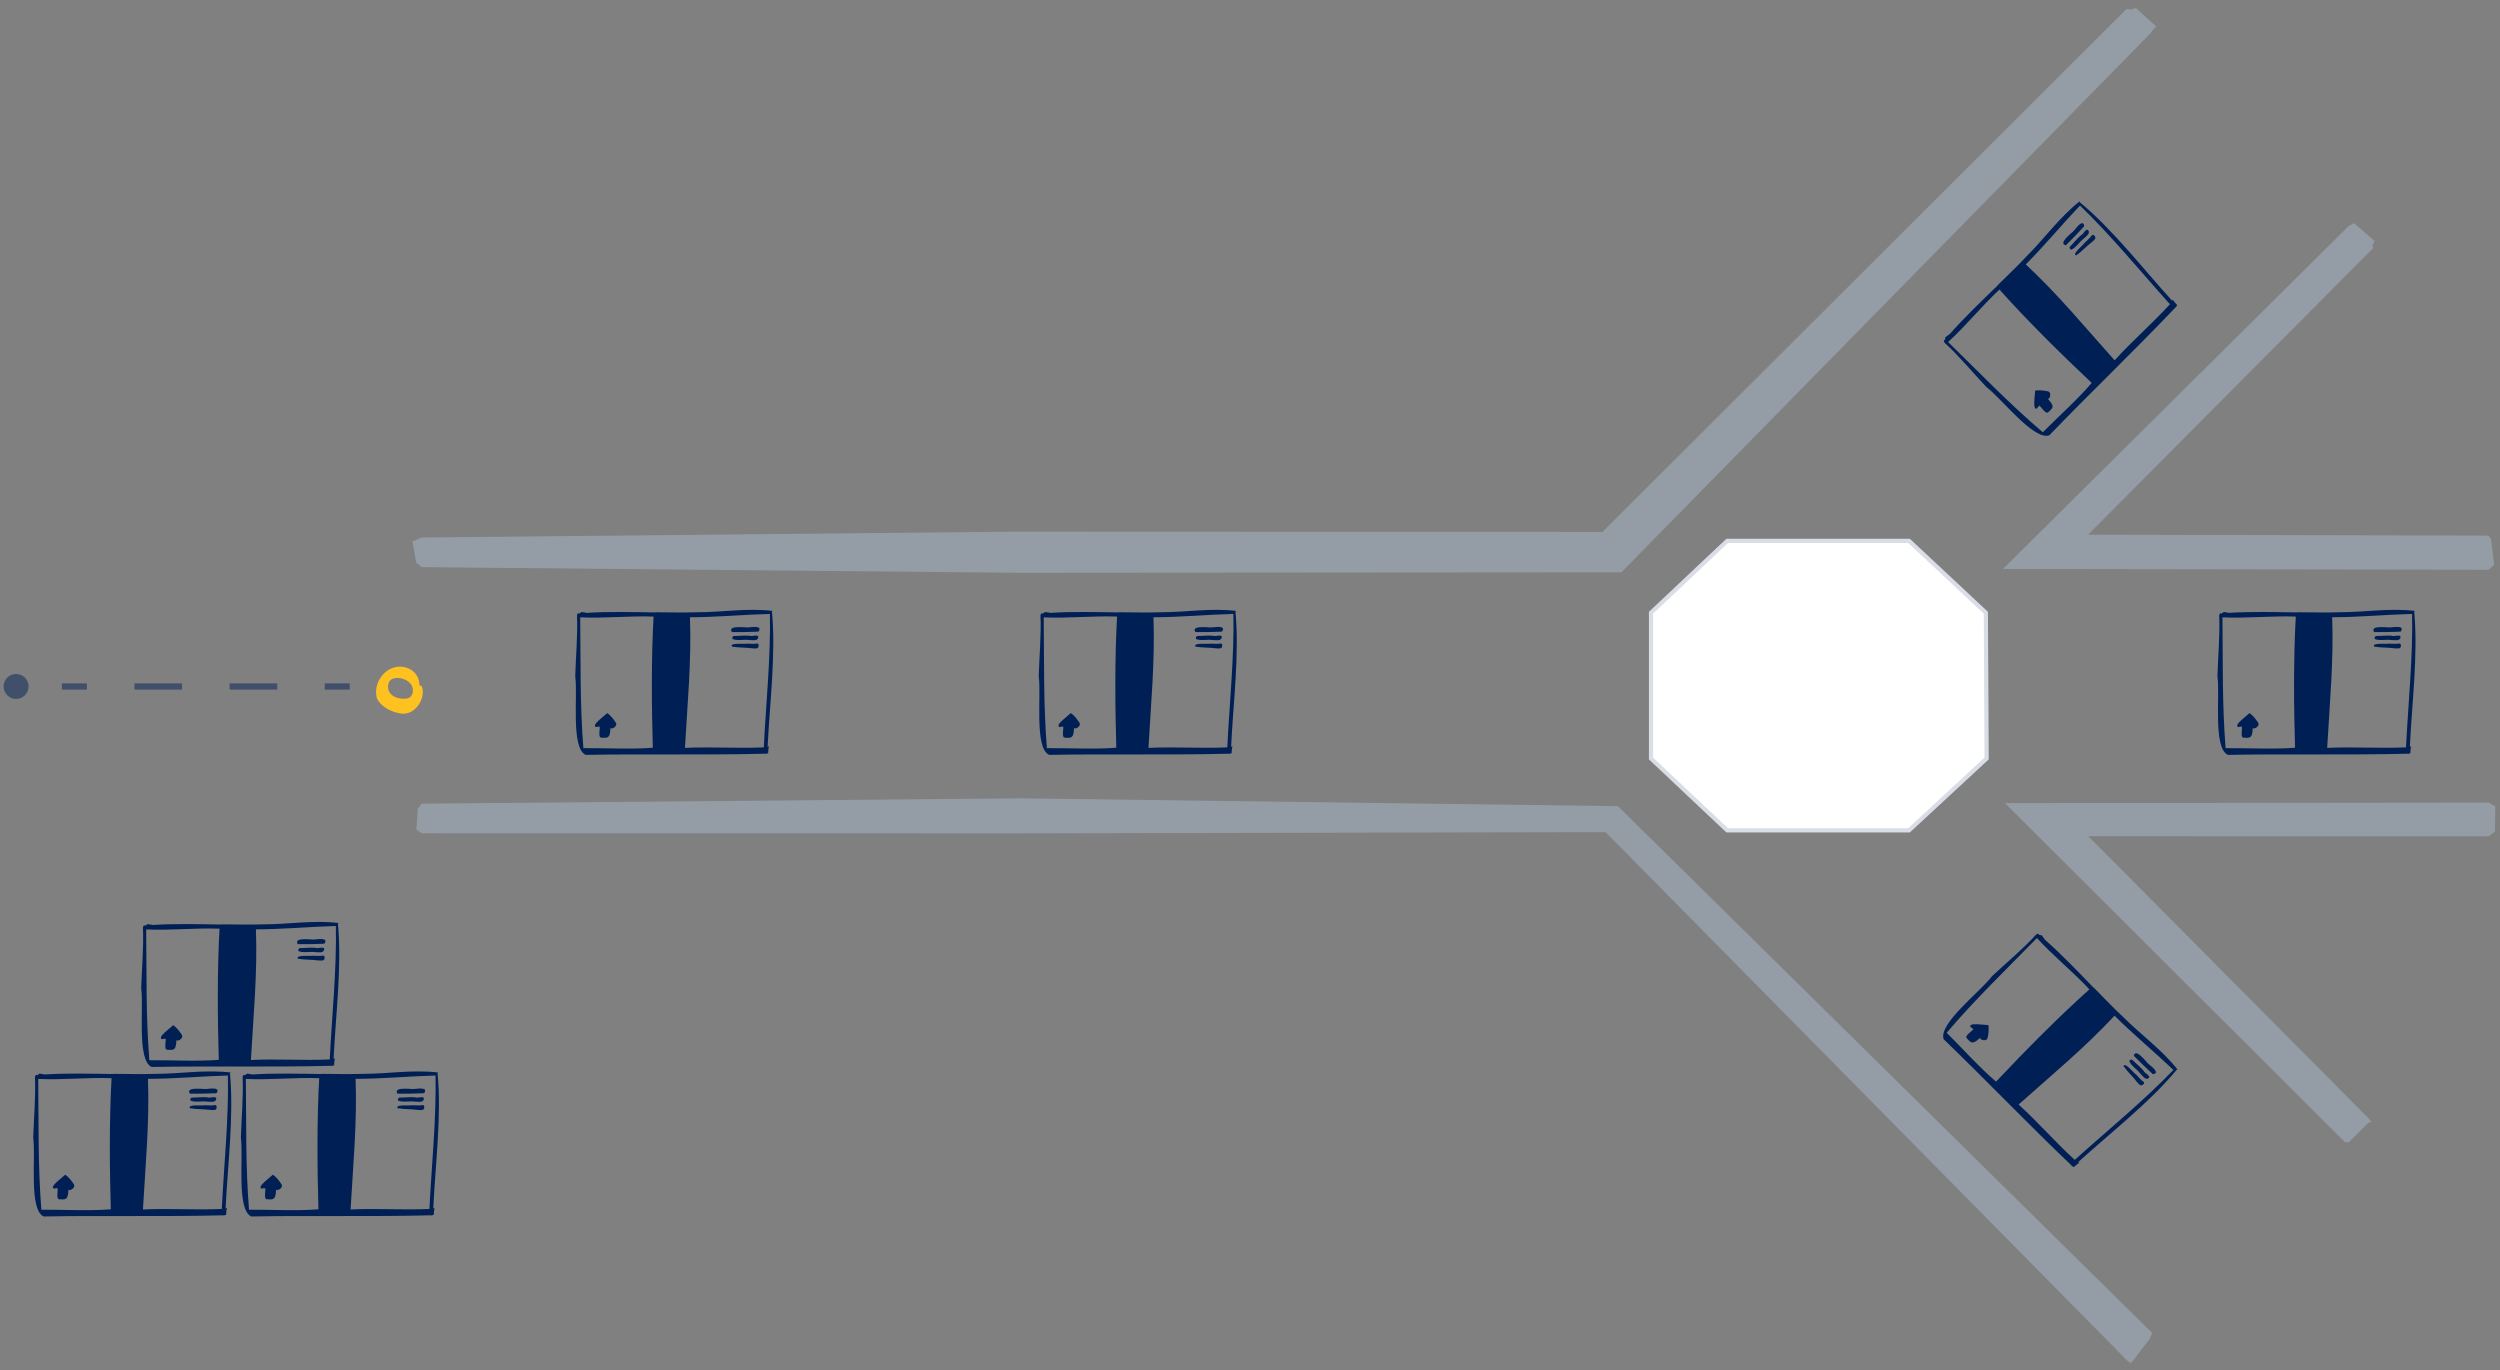 <svg width="301" height="165" viewBox="0 0 301 165" fill="none" xmlns="http://www.w3.org/2000/svg">
<rect x="0" y="0" width="301" height="165" fill="#808080" stroke="none"/>
<g opacity="0.5">
<path d="M10.456 82.279H7.449V83.031H10.456V82.279Z" fill="#001F55"/>
<path d="M10.467 83.031L10.457 82.279H10.467V83.031Z" fill="#001F55"/>
<path d="M33.378 83.031H27.645V82.279H33.378V83.031ZM21.921 83.031H16.188V82.279H21.921V83.031Z" fill="#001F55"/>
<path d="M42.109 82.279H39.102V83.031H42.109V82.279Z" fill="#001F55"/>
</g>
<g opacity="0.5">
<path d="M1.937 84.154C2.768 84.154 3.441 83.481 3.441 82.65C3.441 81.82 2.768 81.147 1.937 81.147C1.107 81.147 0.434 81.82 0.434 82.65C0.434 83.481 1.107 84.154 1.937 84.154Z" fill="#001F55"/>
</g>
<path d="M48.102 85.878C47.049 85.678 45.896 85.106 45.395 84.114C45.004 82.801 45.656 81.357 46.788 80.646C48.352 79.704 50.517 80.576 50.507 82.54C50.898 82.44 50.878 83.082 50.908 83.332C50.878 84.755 49.615 86.229 48.102 85.878ZM48.803 84.114C49.806 84.134 49.966 82.841 49.355 82.249C48.763 81.538 46.929 81.237 46.748 82.41C46.498 83.623 47.761 84.234 48.803 84.114Z" fill="#FEC220"/>
<path d="M91.417 75.611C91.467 75.751 91.437 76.031 91.237 76.052C90.194 76.092 89.152 76.122 88.119 76.102C87.638 75.35 89.182 75.52 89.613 75.52C90.184 75.631 90.946 75.32 91.417 75.6V75.611Z" fill="#001F55"/>
<path d="M91.285 76.743C91.235 77.234 90.493 77.054 90.142 77.054C89.511 76.974 88.789 77.174 88.207 76.944C88.107 76.813 88.207 76.563 88.398 76.573C89.009 76.573 89.631 76.483 90.242 76.543C90.533 76.683 91.325 76.312 91.295 76.733L91.285 76.743Z" fill="#001F55"/>
<path d="M91.343 77.736C91.353 78.187 90.872 78.066 90.551 78.056C89.78 77.946 88.988 77.996 88.226 77.866C88.176 77.926 88.166 77.866 88.126 77.836C87.795 77.365 89.629 77.565 89.91 77.495C90.331 77.495 90.762 77.555 91.173 77.475C91.313 77.465 91.343 77.645 91.333 77.746L91.343 77.736Z" fill="#001F55"/>
<path d="M74.174 87.068C74.375 87.499 73.493 87.92 73.503 87.599C73.453 88.882 73.232 88.872 72.37 88.812C71.999 88.782 72.25 87.789 72.2 87.489C72.059 87.489 71.909 87.489 71.779 87.539C71.097 87.348 72.891 86.106 73.112 85.855C73.533 86.135 73.894 86.617 74.184 87.068H74.174Z" fill="#001F55"/>
<path d="M92.954 73.616C92.954 73.616 93.014 73.576 93.044 73.556C89.977 73.185 86.98 73.716 83.902 73.716C83.922 73.706 83.933 73.696 83.902 73.716C82.198 73.776 80.605 73.716 78.911 73.716C78.911 73.716 78.891 73.726 78.881 73.736C76.274 73.696 73.187 73.616 70.571 73.796C70.571 73.796 70.591 73.796 70.611 73.776C70.4 73.756 70.21 73.726 70.02 73.686C69.929 73.756 69.829 73.816 69.739 73.886C69.589 73.726 69.448 74.007 69.468 74.147C69.579 76.302 69.318 79.259 69.258 81.424C69.589 83.66 68.707 90.065 70.511 90.887C77.708 90.756 84.955 90.927 92.142 90.746C92.192 90.787 92.272 90.766 92.322 90.726C92.382 90.726 92.433 90.696 92.483 90.686C92.483 90.406 92.523 90.125 92.573 89.844C92.523 89.864 92.473 89.894 92.423 89.914C92.663 84.752 93.435 78.758 92.944 73.636L92.954 73.616ZM78.6 90.025C76.034 90.235 72.796 90.055 70.24 90.075C69.819 84.892 69.919 79.52 69.859 74.328C72.726 74.468 75.823 74.127 78.69 74.237C78.409 79.239 78.45 85.043 78.6 90.035V90.025ZM91.951 89.985C91.951 89.985 91.921 89.985 91.901 89.985C88.754 90.125 85.617 89.894 82.469 90.045C82.76 84.852 83.271 79.52 83.07 74.317C86.248 74.317 89.516 73.997 92.693 73.917C92.814 78.989 92.212 84.882 91.962 89.975L91.951 89.985Z" fill="#001F55"/>
<path d="M83.059 74.317C83.089 74.518 83.109 74.448 83.059 74.317V74.317Z" fill="#001F55"/>
<path d="M26.159 131.186C26.209 131.327 26.179 131.607 25.979 131.627C24.936 131.667 23.894 131.698 22.861 131.678C22.38 130.926 23.924 131.096 24.355 131.096C24.926 131.206 25.688 130.896 26.159 131.176V131.186Z" fill="#001F55"/>
<path d="M26.027 132.319C25.977 132.81 25.235 132.63 24.884 132.63C24.253 132.55 23.531 132.75 22.95 132.52C22.849 132.389 22.95 132.139 23.14 132.149C23.752 132.149 24.373 132.058 24.985 132.119C25.275 132.259 26.067 131.888 26.037 132.309L26.027 132.319Z" fill="#001F55"/>
<path d="M26.085 133.311C26.096 133.762 25.614 133.642 25.294 133.632C24.522 133.522 23.73 133.572 22.968 133.442C22.918 133.502 22.908 133.442 22.868 133.412C22.537 132.94 24.371 133.141 24.652 133.071C25.073 133.071 25.504 133.131 25.915 133.051C26.055 133.041 26.085 133.221 26.076 133.321L26.085 133.311Z" fill="#001F55"/>
<path d="M8.916 142.644C9.117 143.075 8.235 143.496 8.245 143.175C8.195 144.458 7.974 144.448 7.112 144.388C6.741 144.358 6.992 143.365 6.942 143.065C6.801 143.065 6.651 143.065 6.521 143.115C5.839 142.924 7.633 141.681 7.854 141.431C8.275 141.711 8.636 142.192 8.927 142.644H8.916Z" fill="#001F55"/>
<path d="M27.696 129.192C27.696 129.192 27.756 129.152 27.786 129.132C24.719 128.761 21.722 129.292 18.645 129.292C18.665 129.282 18.675 129.272 18.645 129.292C16.941 129.352 15.347 129.292 13.653 129.292C13.653 129.292 13.633 129.302 13.623 129.312C11.017 129.272 7.929 129.192 5.313 129.372C5.313 129.372 5.333 129.372 5.353 129.352C5.143 129.332 4.952 129.302 4.762 129.262C4.672 129.332 4.571 129.392 4.481 129.462C4.331 129.302 4.19 129.583 4.21 129.723C4.321 131.878 4.06 134.835 4 137C4.331 139.235 3.449 145.641 5.253 146.463C12.45 146.332 19.697 146.503 26.884 146.322C26.934 146.362 27.015 146.342 27.065 146.302C27.125 146.302 27.175 146.272 27.225 146.262C27.225 145.981 27.265 145.701 27.315 145.42C27.265 145.44 27.215 145.47 27.165 145.49C27.405 140.328 28.177 134.334 27.686 129.212L27.696 129.192ZM13.342 145.6C10.776 145.811 7.538 145.631 4.982 145.651C4.561 140.468 4.662 135.096 4.601 129.903C7.468 130.044 10.566 129.703 13.432 129.813C13.152 134.815 13.192 140.619 13.342 145.611V145.6ZM26.694 145.56C26.694 145.56 26.664 145.56 26.644 145.56C23.496 145.701 20.359 145.47 17.211 145.621C17.502 140.428 18.013 135.096 17.813 129.893C20.99 129.893 24.258 129.573 27.436 129.492C27.556 134.564 26.954 140.458 26.704 145.55L26.694 145.56Z" fill="#001F55"/>
<path d="M17.801 129.893C17.831 130.094 17.851 130.024 17.801 129.893V129.893Z" fill="#001F55"/>
<path d="M51.159 131.186C51.209 131.327 51.179 131.607 50.979 131.627C49.936 131.667 48.894 131.698 47.861 131.678C47.38 130.926 48.924 131.096 49.355 131.096C49.926 131.206 50.688 130.896 51.159 131.176V131.186Z" fill="#001F55"/>
<path d="M51.027 132.319C50.977 132.81 50.235 132.63 49.884 132.63C49.253 132.55 48.531 132.75 47.95 132.52C47.849 132.389 47.95 132.139 48.14 132.149C48.752 132.149 49.373 132.058 49.984 132.119C50.275 132.259 51.067 131.888 51.037 132.309L51.027 132.319Z" fill="#001F55"/>
<path d="M51.086 133.311C51.096 133.762 50.614 133.642 50.294 133.632C49.522 133.522 48.73 133.572 47.968 133.442C47.918 133.502 47.908 133.442 47.868 133.412C47.537 132.94 49.371 133.141 49.652 133.071C50.073 133.071 50.504 133.131 50.915 133.051C51.055 133.041 51.086 133.221 51.075 133.321L51.086 133.311Z" fill="#001F55"/>
<path d="M33.916 142.644C34.117 143.075 33.235 143.496 33.245 143.175C33.195 144.458 32.974 144.448 32.112 144.388C31.741 144.358 31.992 143.365 31.942 143.065C31.802 143.065 31.651 143.065 31.521 143.115C30.839 142.924 32.633 141.681 32.854 141.431C33.275 141.711 33.636 142.192 33.926 142.644H33.916Z" fill="#001F55"/>
<path d="M52.696 129.192C52.696 129.192 52.756 129.152 52.786 129.132C49.719 128.761 46.722 129.292 43.645 129.292C43.665 129.282 43.675 129.272 43.645 129.292C41.941 129.352 40.347 129.292 38.653 129.292C38.653 129.292 38.633 129.302 38.623 129.312C36.017 129.272 32.929 129.192 30.313 129.372C30.313 129.372 30.333 129.372 30.353 129.352C30.143 129.332 29.952 129.302 29.762 129.262C29.672 129.332 29.571 129.392 29.481 129.462C29.331 129.302 29.19 129.583 29.21 129.723C29.321 131.878 29.06 134.835 29 137C29.331 139.235 28.449 145.641 30.253 146.463C37.45 146.332 44.697 146.503 51.884 146.322C51.934 146.362 52.014 146.342 52.065 146.302C52.125 146.302 52.175 146.272 52.225 146.262C52.225 145.981 52.265 145.701 52.315 145.42C52.265 145.44 52.215 145.47 52.165 145.49C52.405 140.328 53.177 134.334 52.686 129.212L52.696 129.192ZM38.342 145.6C35.776 145.811 32.538 145.631 29.982 145.651C29.561 140.468 29.662 135.096 29.601 129.903C32.468 130.044 35.566 129.703 38.432 129.813C38.152 134.815 38.192 140.619 38.342 145.611V145.6ZM51.694 145.56C51.694 145.56 51.664 145.56 51.644 145.56C48.496 145.701 45.359 145.47 42.211 145.621C42.502 140.428 43.013 135.096 42.813 129.893C45.99 129.893 49.258 129.573 52.435 129.492C52.556 134.564 51.954 140.458 51.704 145.55L51.694 145.56Z" fill="#001F55"/>
<path d="M42.801 129.893C42.831 130.094 42.851 130.024 42.801 129.893V129.893Z" fill="#001F55"/>
<path d="M39.159 113.186C39.209 113.327 39.179 113.607 38.979 113.627C37.936 113.667 36.894 113.698 35.861 113.678C35.38 112.926 36.924 113.096 37.355 113.096C37.926 113.206 38.688 112.896 39.159 113.176V113.186Z" fill="#001F55"/>
<path d="M39.027 114.319C38.977 114.81 38.235 114.63 37.884 114.63C37.253 114.55 36.531 114.75 35.95 114.52C35.849 114.389 35.95 114.139 36.14 114.149C36.752 114.149 37.373 114.058 37.984 114.119C38.275 114.259 39.067 113.888 39.037 114.309L39.027 114.319Z" fill="#001F55"/>
<path d="M39.086 115.311C39.096 115.762 38.614 115.642 38.294 115.632C37.522 115.522 36.73 115.572 35.968 115.442C35.918 115.502 35.908 115.442 35.868 115.412C35.537 114.94 37.371 115.141 37.652 115.071C38.073 115.071 38.504 115.131 38.915 115.051C39.055 115.041 39.086 115.221 39.075 115.321L39.086 115.311Z" fill="#001F55"/>
<path d="M21.916 124.644C22.117 125.075 21.235 125.496 21.245 125.175C21.195 126.458 20.974 126.448 20.112 126.388C19.741 126.358 19.992 125.365 19.942 125.065C19.802 125.065 19.651 125.065 19.521 125.115C18.839 124.924 20.634 123.681 20.854 123.431C21.275 123.711 21.636 124.192 21.927 124.644H21.916Z" fill="#001F55"/>
<path d="M40.696 111.192C40.696 111.192 40.756 111.152 40.786 111.132C37.719 110.761 34.722 111.292 31.645 111.292C31.665 111.282 31.675 111.272 31.645 111.292C29.941 111.352 28.347 111.292 26.653 111.292C26.653 111.292 26.633 111.302 26.623 111.312C24.017 111.272 20.929 111.192 18.313 111.372C18.313 111.372 18.333 111.372 18.353 111.352C18.143 111.332 17.952 111.302 17.762 111.262C17.672 111.332 17.571 111.392 17.481 111.462C17.331 111.302 17.19 111.583 17.21 111.723C17.321 113.878 17.06 116.835 17 119C17.331 121.235 16.449 127.641 18.253 128.463C25.45 128.332 32.697 128.503 39.884 128.322C39.934 128.362 40.014 128.342 40.065 128.302C40.125 128.302 40.175 128.272 40.225 128.262C40.225 127.981 40.265 127.701 40.315 127.42C40.265 127.44 40.215 127.47 40.165 127.49C40.405 122.328 41.177 116.334 40.686 111.212L40.696 111.192ZM26.342 127.6C23.776 127.811 20.538 127.631 17.982 127.651C17.561 122.468 17.662 117.096 17.601 111.903C20.468 112.044 23.566 111.703 26.432 111.813C26.152 116.815 26.192 122.619 26.342 127.611V127.6ZM39.694 127.56C39.694 127.56 39.664 127.56 39.644 127.56C36.496 127.701 33.359 127.47 30.211 127.621C30.502 122.428 31.013 117.096 30.813 111.893C33.99 111.893 37.258 111.573 40.435 111.492C40.556 116.564 39.954 122.458 39.704 127.55L39.694 127.56Z" fill="#001F55"/>
<path d="M30.801 111.893C30.831 112.094 30.851 112.024 30.801 111.893V111.893Z" fill="#001F55"/>
<path d="M147.226 75.611C147.276 75.751 147.246 76.031 147.045 76.052C146.003 76.092 144.96 76.122 143.928 76.102C143.447 75.35 144.99 75.52 145.421 75.52C145.993 75.631 146.755 75.32 147.226 75.6V75.611Z" fill="#001F55"/>
<path d="M147.097 76.743C147.047 77.234 146.305 77.054 145.955 77.054C145.323 76.974 144.601 77.174 144.02 76.944C143.92 76.813 144.02 76.563 144.21 76.573C144.822 76.573 145.443 76.483 146.055 76.543C146.345 76.683 147.137 76.312 147.107 76.733L147.097 76.743Z" fill="#001F55"/>
<path d="M147.156 77.736C147.166 78.187 146.685 78.066 146.364 78.056C145.592 77.946 144.8 77.996 144.038 77.866C143.988 77.926 143.978 77.866 143.938 77.836C143.607 77.365 145.442 77.565 145.722 77.495C146.143 77.495 146.574 77.555 146.985 77.475C147.126 77.465 147.156 77.645 147.146 77.746L147.156 77.736Z" fill="#001F55"/>
<path d="M129.987 87.068C130.187 87.499 129.305 87.92 129.315 87.599C129.265 88.882 129.045 88.872 128.183 88.812C127.812 88.782 128.062 87.789 128.012 87.489C127.872 87.489 127.721 87.489 127.591 87.539C126.91 87.348 128.704 86.105 128.924 85.855C129.345 86.135 129.706 86.617 129.997 87.068H129.987Z" fill="#001F55"/>
<path d="M148.759 73.616C148.759 73.616 148.819 73.576 148.849 73.556C145.782 73.185 142.784 73.716 139.707 73.716C139.727 73.706 139.737 73.696 139.707 73.716C138.003 73.776 136.409 73.716 134.715 73.716C134.715 73.716 134.695 73.726 134.685 73.736C132.079 73.696 128.992 73.616 126.376 73.796C126.376 73.796 126.396 73.796 126.416 73.776C126.205 73.756 126.015 73.726 125.824 73.686C125.734 73.756 125.634 73.816 125.544 73.886C125.393 73.726 125.253 74.007 125.273 74.147C125.383 76.302 125.123 79.259 125.062 81.424C125.393 83.66 124.511 90.065 126.315 90.887C133.512 90.756 140.76 90.927 147.947 90.746C147.997 90.787 148.077 90.766 148.127 90.726C148.187 90.726 148.237 90.696 148.287 90.686C148.287 90.406 148.328 90.125 148.378 89.844C148.328 89.864 148.277 89.894 148.227 89.914C148.468 84.752 149.24 78.758 148.749 73.636L148.759 73.616ZM134.405 90.025C131.839 90.235 128.601 90.055 126.045 90.075C125.624 84.892 125.724 79.52 125.664 74.328C128.531 74.468 131.628 74.127 134.495 74.237C134.214 79.239 134.254 85.043 134.405 90.035V90.025ZM147.756 89.985C147.756 89.985 147.726 89.985 147.706 89.985C144.559 90.125 141.421 89.894 138.274 90.045C138.564 84.852 139.076 79.52 138.875 74.317C142.053 74.317 145.32 73.997 148.498 73.917C148.618 78.989 148.017 84.882 147.766 89.975L147.756 89.985Z" fill="#001F55"/>
<path d="M138.863 74.317C138.893 74.518 138.913 74.448 138.863 74.317V74.317Z" fill="#001F55"/>
<path d="M228.917 75.611C228.967 75.751 228.937 76.031 228.737 76.052C227.694 76.092 226.652 76.122 225.619 76.102C225.138 75.35 226.682 75.52 227.113 75.52C227.684 75.631 228.446 75.32 228.917 75.6V75.611Z" fill="#001F55"/>
<path d="M228.789 76.743C228.739 77.234 227.997 77.054 227.646 77.054C227.014 76.974 226.293 77.174 225.711 76.944C225.611 76.813 225.711 76.563 225.902 76.573C226.513 76.573 227.135 76.483 227.746 76.543C228.037 76.683 228.829 76.312 228.799 76.733L228.789 76.743Z" fill="#001F55"/>
<path d="M228.847 77.736C228.857 78.187 228.376 78.066 228.055 78.056C227.283 77.946 226.492 77.996 225.73 77.866C225.68 77.926 225.67 77.866 225.63 77.836C225.299 77.365 227.133 77.565 227.414 77.495C227.835 77.495 228.266 77.555 228.677 77.475C228.817 77.465 228.847 77.645 228.837 77.746L228.847 77.736Z" fill="#001F55"/>
<path d="M211.678 87.068C211.879 87.499 210.997 87.92 211.007 87.599C210.957 88.882 210.736 88.872 209.874 88.812C209.503 88.782 209.754 87.789 209.704 87.489C209.563 87.489 209.413 87.489 209.283 87.539C208.601 87.348 210.395 86.106 210.616 85.855C211.037 86.135 211.398 86.617 211.688 87.068H211.678Z" fill="#001F55"/>
<path d="M230.454 73.616C230.454 73.616 230.514 73.576 230.544 73.556C227.477 73.185 224.48 73.716 221.402 73.716C221.423 73.706 221.433 73.696 221.402 73.716C219.698 73.776 218.105 73.716 216.411 73.716C216.411 73.716 216.391 73.726 216.381 73.736C213.774 73.696 210.687 73.616 208.071 73.796C208.071 73.796 208.091 73.796 208.111 73.776C207.901 73.756 207.71 73.726 207.52 73.686C207.429 73.756 207.329 73.816 207.239 73.886C207.089 73.726 206.948 74.007 206.968 74.147C207.079 76.302 206.818 79.259 206.758 81.424C207.089 83.66 206.207 90.065 208.011 90.887C215.208 90.756 222.455 90.927 229.642 90.746C229.692 90.787 229.772 90.766 229.822 90.726C229.883 90.726 229.933 90.696 229.983 90.686C229.983 90.406 230.023 90.125 230.073 89.844C230.023 89.864 229.973 89.894 229.923 89.914C230.163 84.752 230.935 78.758 230.444 73.636L230.454 73.616ZM216.1 90.025C213.534 90.235 210.296 90.055 207.74 90.075C207.319 84.892 207.419 79.52 207.359 74.328C210.226 74.468 213.323 74.127 216.19 74.237C215.909 79.239 215.95 85.043 216.1 90.035V90.025ZM229.452 89.985C229.452 89.985 229.421 89.985 229.401 89.985C226.254 90.125 223.117 89.894 219.969 90.045C220.26 84.852 220.771 79.52 220.57 74.317C223.748 74.317 227.016 73.997 230.193 73.917C230.314 78.989 229.712 84.882 229.462 89.975L229.452 89.985Z" fill="#001F55"/>
<path d="M220.57 74.317C220.6 74.518 220.62 74.448 220.57 74.317V74.317Z" fill="#001F55"/>
<path d="M289.144 75.611C289.194 75.751 289.164 76.031 288.963 76.052C287.921 76.092 286.878 76.122 285.846 76.102C285.365 75.35 286.908 75.52 287.339 75.52C287.911 75.631 288.673 75.32 289.144 75.6V75.611Z" fill="#001F55"/>
<path d="M289.015 76.743C288.965 77.234 288.223 77.054 287.873 77.054C287.241 76.974 286.519 77.174 285.938 76.944C285.838 76.813 285.938 76.563 286.128 76.573C286.74 76.573 287.361 76.483 287.973 76.543C288.263 76.683 289.055 76.312 289.025 76.733L289.015 76.743Z" fill="#001F55"/>
<path d="M289.074 77.736C289.084 78.187 288.603 78.066 288.282 78.056C287.51 77.946 286.718 77.996 285.956 77.866C285.906 77.926 285.896 77.866 285.856 77.836C285.525 77.365 287.36 77.565 287.64 77.495C288.061 77.495 288.492 77.555 288.903 77.475C289.044 77.465 289.074 77.645 289.064 77.746L289.074 77.736Z" fill="#001F55"/>
<path d="M271.905 87.068C272.105 87.499 271.223 87.92 271.233 87.599C271.183 88.882 270.963 88.872 270.101 88.812C269.73 88.782 269.98 87.789 269.93 87.489C269.79 87.489 269.639 87.489 269.509 87.539C268.827 87.348 270.622 86.106 270.842 85.855C271.263 86.135 271.624 86.617 271.915 87.068H271.905Z" fill="#001F55"/>
<path d="M290.677 73.616C290.677 73.616 290.737 73.576 290.767 73.556C287.7 73.185 284.702 73.716 281.625 73.716C281.645 73.706 281.655 73.696 281.625 73.716C279.921 73.776 278.327 73.716 276.633 73.716C276.633 73.716 276.613 73.726 276.603 73.736C273.997 73.696 270.91 73.616 268.294 73.796C268.294 73.796 268.314 73.796 268.334 73.776C268.123 73.756 267.933 73.726 267.742 73.686C267.652 73.756 267.552 73.816 267.462 73.886C267.311 73.726 267.171 74.007 267.191 74.147C267.301 76.302 267.041 79.259 266.98 81.424C267.311 83.66 266.429 90.065 268.233 90.887C275.43 90.756 282.678 90.927 289.865 90.746C289.915 90.787 289.995 90.766 290.045 90.726C290.105 90.726 290.155 90.696 290.205 90.686C290.205 90.406 290.246 90.125 290.296 89.844C290.246 89.864 290.195 89.894 290.145 89.914C290.386 84.752 291.158 78.758 290.667 73.636L290.677 73.616ZM276.323 90.025C273.757 90.235 270.519 90.055 267.963 90.075C267.542 84.892 267.642 79.52 267.582 74.328C270.449 74.468 273.546 74.127 276.413 74.237C276.132 79.239 276.172 85.043 276.323 90.035V90.025ZM289.674 89.985C289.674 89.985 289.644 89.985 289.624 89.985C286.477 90.125 283.339 89.894 280.192 90.045C280.482 84.852 280.994 79.52 280.793 74.317C283.971 74.317 287.238 73.997 290.416 73.917C290.536 78.989 289.935 84.882 289.684 89.975L289.674 89.985Z" fill="#001F55"/>
<path d="M280.781 74.317C280.811 74.518 280.831 74.448 280.781 74.317V74.317Z" fill="#001F55"/>
<path d="M250.707 26.845C250.837 26.905 251.017 27.136 250.897 27.286C250.185 28.048 249.474 28.81 248.732 29.532C247.86 29.341 249.073 28.369 249.374 28.068C249.855 27.747 250.175 26.985 250.707 26.855V26.845Z" fill="#001F55"/>
<path d="M251.421 27.737C251.732 28.118 251.081 28.519 250.83 28.77C250.329 29.161 249.958 29.812 249.387 30.063C249.226 30.043 249.106 29.792 249.256 29.662C249.687 29.231 250.058 28.73 250.539 28.339C250.84 28.229 251.141 27.407 251.421 27.737Z" fill="#001F55"/>
<path d="M252.168 28.389C252.489 28.7 252.068 28.96 251.837 29.171C251.216 29.632 250.695 30.233 250.063 30.684C250.073 30.765 250.013 30.724 249.973 30.734C249.402 30.634 250.845 29.482 250.995 29.231C251.286 28.93 251.637 28.669 251.877 28.319C251.968 28.209 252.118 28.319 252.188 28.389H252.168Z" fill="#001F55"/>
<path d="M246.625 47.133C247.076 47.303 246.746 48.216 246.525 47.985C247.397 48.927 247.237 49.078 246.585 49.649C246.305 49.89 245.773 49.008 245.533 48.837C245.433 48.937 245.322 49.038 245.272 49.168C244.651 49.519 245.052 47.364 245.022 47.033C245.523 46.943 246.114 47.013 246.635 47.133H246.625Z" fill="#001F55"/>
<path d="M250.388 24.339C250.388 24.339 250.398 24.269 250.408 24.229C247.982 26.134 246.228 28.629 244.053 30.805C244.053 30.765 244.053 30.785 244.053 30.805C242.89 32.057 241.717 33.14 240.525 34.333C240.525 34.343 240.525 34.353 240.525 34.363C238.65 36.177 236.415 38.312 234.691 40.287C234.691 40.287 234.701 40.267 234.711 40.237C234.55 40.367 234.39 40.487 234.23 40.588C234.21 40.698 234.19 40.808 234.17 40.928C233.949 40.928 234.049 41.219 234.17 41.309C235.773 42.753 237.678 45.028 239.161 46.602C240.976 47.955 244.885 53.097 246.739 52.406C251.731 47.223 256.984 42.222 261.935 37.009C262.005 36.999 262.045 36.939 262.045 36.869C262.086 36.829 262.106 36.779 262.126 36.729C261.935 36.528 261.755 36.308 261.594 36.067C261.574 36.117 261.554 36.167 261.534 36.217C258.056 32.398 254.367 27.617 250.398 24.339H250.388ZM251.841 46.101C250.177 48.065 247.762 50.221 245.957 52.045C241.998 48.687 238.269 44.808 234.55 41.179C236.675 39.255 238.62 36.819 240.735 34.864C244.073 38.603 248.203 42.673 251.841 46.101ZM261.254 36.628C261.254 36.628 261.234 36.658 261.224 36.668C259.098 38.994 256.713 41.049 254.598 43.384C251.13 39.505 247.722 35.375 243.903 31.837C246.148 29.592 248.233 27.056 250.428 24.75C254.097 28.248 257.846 32.849 261.264 36.628H261.254Z" fill="#001F55"/>
<path d="M243.895 31.837C244.015 31.897 244.055 31.957 243.895 31.837V31.837Z" fill="#001F55"/>
<path d="M259.597 129.097C259.536 129.227 259.306 129.408 259.155 129.287C258.394 128.576 257.632 127.864 256.91 127.122C257.101 126.25 258.073 127.463 258.374 127.764C258.694 128.245 259.456 128.566 259.586 129.097H259.597Z" fill="#001F55"/>
<path d="M258.693 129.809C258.312 130.119 257.911 129.468 257.66 129.217C257.269 128.716 256.618 128.345 256.367 127.774C256.387 127.614 256.638 127.493 256.768 127.644C257.199 128.075 257.7 128.445 258.091 128.927C258.201 129.227 259.023 129.528 258.693 129.809Z" fill="#001F55"/>
<path d="M258.038 130.561C257.728 130.881 257.467 130.46 257.257 130.23C256.795 129.608 256.194 129.087 255.743 128.456C255.663 128.466 255.703 128.405 255.693 128.365C255.793 127.794 256.946 129.237 257.196 129.388C257.497 129.678 257.758 130.029 258.109 130.27C258.219 130.36 258.109 130.51 258.038 130.581V130.561Z" fill="#001F55"/>
<path d="M239.295 125.017C239.125 125.468 238.213 125.138 238.444 124.917C237.501 125.789 237.351 125.629 236.78 124.977C236.539 124.697 237.421 124.165 237.591 123.925C237.491 123.825 237.391 123.714 237.261 123.664C236.91 123.043 239.065 123.444 239.396 123.414C239.486 123.915 239.416 124.506 239.295 125.027V125.017Z" fill="#001F55"/>
<path d="M262.087 128.776C262.087 128.776 262.157 128.786 262.197 128.796C260.293 126.371 257.797 124.616 255.622 122.441C255.642 122.441 255.662 122.441 255.622 122.441C254.369 121.279 253.286 120.106 252.093 118.913C252.083 118.913 252.073 118.913 252.063 118.913C250.249 117.039 248.114 114.803 246.139 113.079C246.139 113.079 246.159 113.089 246.189 113.099C246.059 112.939 245.939 112.778 245.839 112.618C245.728 112.598 245.618 112.578 245.498 112.558C245.498 112.337 245.207 112.438 245.117 112.558C243.674 114.162 241.398 116.066 239.824 117.55C238.471 119.364 233.329 123.273 234.021 125.128C239.203 130.12 244.205 135.372 249.417 140.324C249.427 140.394 249.487 140.434 249.557 140.434C249.598 140.474 249.648 140.494 249.698 140.514C249.898 140.324 250.119 140.143 250.359 139.983C250.309 139.963 250.259 139.943 250.209 139.923C254.028 136.444 258.809 132.756 262.087 128.786V128.776ZM240.326 130.23C238.361 128.566 236.206 126.15 234.382 124.346C237.739 120.386 241.619 116.658 245.247 112.939C247.172 115.064 249.608 117.008 251.562 119.123C247.823 122.461 243.754 126.591 240.326 130.23ZM249.798 139.642C249.798 139.642 249.768 139.622 249.758 139.612C247.432 137.487 245.378 135.101 243.042 132.986C246.921 129.518 251.051 126.11 254.589 122.291C256.835 124.536 259.371 126.621 261.676 128.816C258.178 132.485 253.577 136.234 249.798 139.652V139.642Z" fill="#001F55"/>
<path d="M254.589 122.281C254.469 122.441 254.529 122.401 254.589 122.281V122.281Z" fill="#001F55"/>
<path d="M258.965 3.891L259.607 3.189L257.171 0.974L256.57 1.154L256.048 1.074L192.939 64.043L121.951 64.013L50.773 64.715L49.66 65.186L50.111 67.752L50.773 68.283L122.903 68.965L195.215 68.905L258.985 3.941L258.965 3.891Z" fill="#949DA6"/>
<path d="M241.16 68.504L299.649 68.594L300.29 68.003L299.919 64.935L299.649 64.484L251.404 64.374L285.726 29.872L285.635 29.552L285.896 29.02L283.43 26.865L282.779 27.216L241.16 68.504Z" fill="#949DA6"/>
<path d="M198.531 73.666L207.853 64.875H229.946L239.348 73.666L239.438 91.428L229.946 100.219H207.853L198.531 91.428V73.666Z" fill="white"/>
<path d="M198.781 91.32V73.774L207.953 65.125H229.847L239.098 73.775L239.187 91.319L229.848 99.969H207.953L198.781 91.32Z" stroke="#001F55" stroke-opacity="0.15" stroke-width="0.5"/>
<path d="M300.392 100.108L300.432 97.101L299.65 96.63L241.402 96.7L282.339 137.517L282.79 137.537L285.136 135.202L285.517 135.051L285.276 134.75L251.436 100.68L299.65 100.69L300.392 100.108Z" fill="#949DA6"/>
<path d="M258.861 161.133L259.121 160.491L194.799 97.061L122.899 96.119L50.768 96.761L50.297 97.352L50.137 99.858L50.768 100.329L121.947 100.339L193.315 100.189L256.074 163.769L256.515 164.14L256.926 163.699L258.861 161.133Z" fill="#949DA6"/>
</svg>
